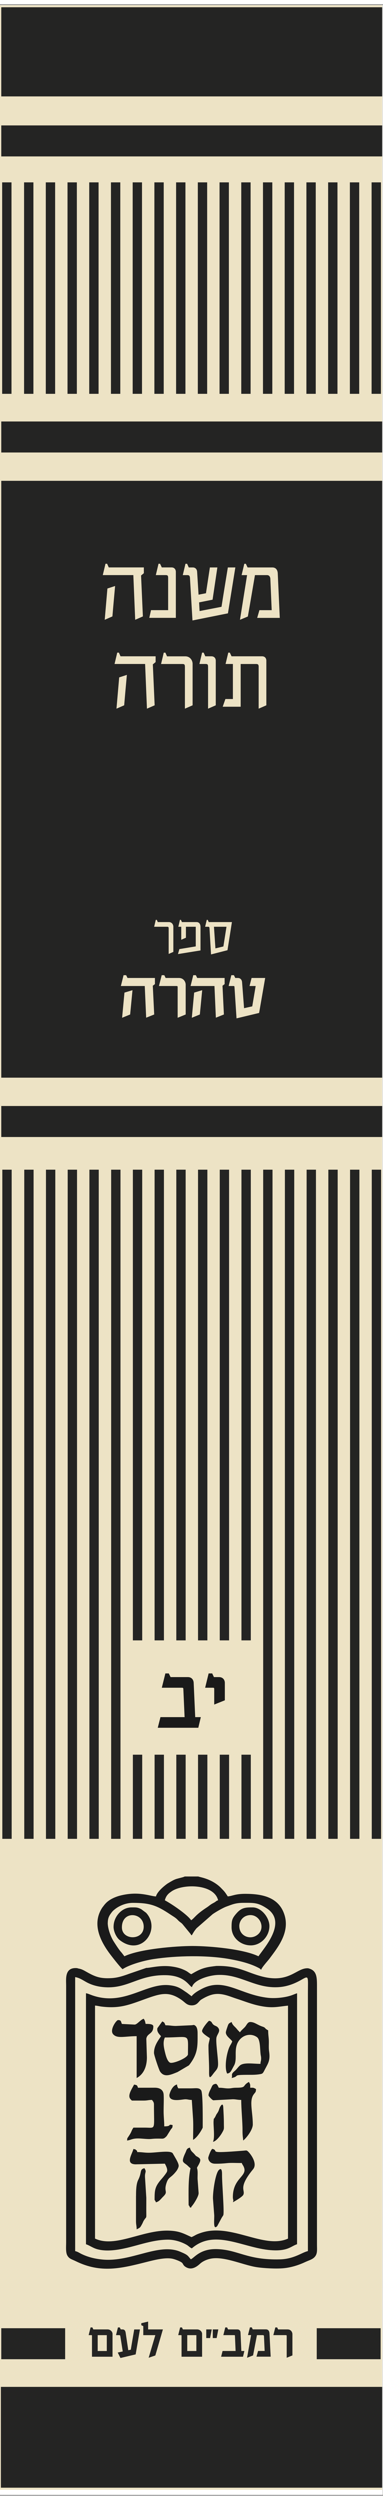 <svg xmlns="http://www.w3.org/2000/svg" xmlns:xlink="http://www.w3.org/1999/xlink" width="162" zoomAndPan="magnify" viewBox="0 0 121.92 792" height="1056" preserveAspectRatio="xMidYMid meet" version="1.0"><rect x="0" y="0" width="121.92" height="792" fill="#808080" stroke="none"/><defs><g/><clipPath id="8974e8cd0c"><path d="M 0 0.258 L 121.84 0.258 L 121.84 791.738 L 0 791.738 Z M 0 0.258 " clip-rule="nonzero"/></clipPath><clipPath id="b17f2a44aa"><path d="M 0 0.258 L 121.84 0.258 L 121.84 790.121 L 0 790.121 Z M 0 0.258 " clip-rule="nonzero"/></clipPath><clipPath id="c805527f0b"><path d="M 0 0.258 L 121.664 0.258 L 121.664 790.121 L 0 790.121 Z M 0 0.258 " clip-rule="nonzero"/></clipPath><clipPath id="9caf78999a"><path d="M 0 0.258 L 121.664 0.258 L 121.664 790 L 0 790 Z M 0 0.258 " clip-rule="nonzero"/></clipPath></defs><g clip-path="url(#8974e8cd0c)"><path fill="#ffffff" d="M 0 0.258 L 121.922 0.258 L 121.922 3997.441 L 0 3997.441 Z M 0 0.258 " fill-opacity="1" fill-rule="nonzero"/></g><g clip-path="url(#b17f2a44aa)"><path fill="#ffffff" d="M 0 0.258 L 121.922 0.258 L 121.922 790.121 L 0 790.121 Z M 0 0.258 " fill-opacity="1" fill-rule="nonzero"/><path fill="#ffffff" d="M 0 0.258 L 121.922 0.258 L 121.922 790.121 L 0 790.121 Z M 0 0.258 " fill-opacity="1" fill-rule="nonzero"/></g><g clip-path="url(#c805527f0b)"><path fill="#ede3c5" d="M -575.449 0.262 L 121.664 0.262 L 121.664 790.121 L -575.449 790.121 Z M -575.449 0.262 " fill-opacity="1" fill-rule="nonzero"/></g><g clip-path="url(#9caf78999a)"><path fill="#242423" d="M 0.285 757.395 L 121.664 757.395 L 121.664 789.441 L 0.285 789.441 Z M 0.688 56.602 L 3.66 56.602 L 3.66 123.824 L 0.688 123.824 Z M 118.289 56.602 L 121.262 56.602 L 121.262 123.824 L 118.289 123.824 Z M 111.375 56.602 L 114.348 56.602 L 114.348 123.824 L 111.375 123.824 Z M 104.453 56.602 L 107.426 56.602 L 107.426 123.824 L 104.453 123.824 Z M 97.539 56.602 L 100.512 56.602 L 100.512 123.824 L 97.539 123.824 Z M 90.625 56.602 L 93.598 56.602 L 93.598 123.824 L 90.625 123.824 Z M 83.715 56.602 L 86.684 56.602 L 86.684 123.824 L 83.715 123.824 Z M 76.801 56.602 L 79.773 56.602 L 79.773 123.824 L 76.801 123.824 Z M 69.887 56.602 L 72.859 56.602 L 72.859 123.824 L 69.887 123.824 Z M 62.973 56.602 L 65.945 56.602 L 65.945 123.824 L 62.973 123.824 Z M 56.059 56.602 L 59.031 56.602 L 59.031 123.824 L 56.059 123.824 Z M 49.145 56.602 L 52.117 56.602 L 52.117 123.824 L 49.145 123.824 Z M 42.234 56.602 L 45.203 56.602 L 45.203 123.824 L 42.234 123.824 Z M 35.32 56.602 L 38.293 56.602 L 38.293 123.824 L 35.32 123.824 Z M 28.406 56.602 L 31.379 56.602 L 31.379 123.824 L 28.406 123.824 Z M 21.492 56.602 L 24.465 56.602 L 24.465 123.824 L 21.492 123.824 Z M 14.578 56.602 L 17.551 56.602 L 17.551 123.824 L 14.578 123.824 Z M 7.664 56.602 L 10.637 56.602 L 10.637 123.824 L 7.664 123.824 Z M 0.742 370.461 L 3.715 370.461 L 3.715 583.176 L 0.742 583.176 Z M 118.344 370.461 L 121.316 370.461 L 121.316 583.176 L 118.344 583.176 Z M 111.434 370.461 L 114.406 370.461 L 114.406 583.176 L 111.434 583.176 Z M 104.52 370.461 L 107.492 370.461 L 107.492 583.176 L 104.52 583.176 Z M 97.605 370.461 L 100.578 370.461 L 100.578 583.176 L 97.605 583.176 Z M 90.691 370.461 L 93.664 370.461 L 93.664 583.176 L 90.691 583.176 Z M 83.777 370.461 L 86.75 370.461 L 86.75 583.176 L 83.777 583.176 Z M 76.863 370.461 L 79.836 370.461 L 79.836 520.09 L 76.863 520.09 Z M 79.836 556.43 L 79.836 583.176 L 76.863 583.176 L 76.863 556.43 Z M 69.953 370.461 L 72.922 370.461 L 72.922 520.09 L 69.953 520.09 Z M 72.922 556.43 L 72.922 583.176 L 69.953 583.176 L 69.953 556.43 Z M 63.039 370.461 L 66.012 370.461 L 66.012 520.09 L 63.039 520.09 Z M 66.012 556.43 L 66.012 583.176 L 63.039 583.176 L 63.039 556.43 Z M 56.125 370.461 L 59.098 370.461 L 59.098 520.09 L 56.125 520.09 Z M 59.098 556.43 L 59.098 583.176 L 56.125 583.176 L 56.125 556.43 Z M 49.211 370.461 L 52.184 370.461 L 52.184 520.09 L 49.211 520.09 Z M 52.184 556.43 L 52.184 583.176 L 49.211 583.176 L 49.211 556.43 Z M 42.297 370.461 L 45.27 370.461 L 45.27 520.09 L 42.297 520.09 Z M 45.27 556.43 L 45.27 583.176 L 42.297 583.176 L 42.297 556.43 Z M 35.383 370.461 L 38.355 370.461 L 38.355 583.176 L 35.383 583.176 Z M 28.461 370.461 L 31.434 370.461 L 31.434 583.176 L 28.461 583.176 Z M 21.547 370.461 L 24.52 370.461 L 24.52 583.176 L 21.547 583.176 Z M 14.633 370.461 L 17.605 370.461 L 17.605 583.176 L 14.633 583.176 Z M 7.723 370.461 L 10.691 370.461 L 10.691 583.176 L 7.723 583.176 Z M 0.406 0.941 L 121.785 0.941 L 121.785 29.277 L 0.406 29.277 Z M 0.406 38.5 L 121.785 38.5 L 121.785 48.355 L 0.406 48.355 Z M 0.406 132.617 L 121.785 132.617 L 121.785 142.473 L 0.406 142.473 Z M 0.406 151.48 L 121.785 151.48 L 121.785 341.211 L 0.406 341.211 Z M 0.406 350.219 L 121.785 350.219 L 121.785 360.074 L 0.406 360.074 Z M 100.828 738.746 L 121.16 738.746 L 121.16 748.602 L 100.828 748.602 Z M 20.738 738.746 L 0.406 738.746 L 0.406 748.602 L 20.738 748.602 Z M 20.738 738.746 " fill-opacity="1" fill-rule="nonzero"/></g><path fill="#ede3c5" d="M 43.035 195.656 L 45.484 194.582 L 44.906 181.578 L 45.793 180.844 L 45.793 179.008 L 34.621 179.008 L 34.098 177.844 L 33.578 177.844 L 32.719 181.449 L 42.445 181.449 L 43.035 195.645 Z M 33.336 195.656 L 35.785 194.582 C 36.062 191.25 36.336 188.285 36.641 184.914 L 34.191 185.715 Z M 33.336 195.656 Z M 33.336 195.656 " fill-opacity="1" fill-rule="nonzero"/><path fill="#ede3c5" d="M 47.535 195.039 L 55.977 195.039 L 55.977 180.414 C 55.977 179.707 55.547 179.008 54.625 179.008 L 51.504 179.008 L 50.953 177.844 L 50.461 177.844 L 49.602 181.449 L 52.723 181.449 C 53.395 181.449 53.523 181.637 53.523 182.398 L 53.523 192.59 L 48.074 192.59 L 47.523 195.039 Z M 47.535 195.039 Z M 47.535 195.039 " fill-opacity="1" fill-rule="nonzero"/><path fill="#ede3c5" d="M 60.477 182.473 L 61.27 195.871 L 72.559 193.605 L 74.918 179.016 L 72.531 179.016 C 71.863 183.117 71.152 187.43 70.512 191.527 L 63.531 192.879 L 63.383 190.121 L 67.668 189.266 L 69.195 179.016 L 66.812 179.016 L 65.562 187.215 L 63.207 187.672 L 62.75 180.426 C 62.723 179.715 62.293 179.016 61.371 179.016 L 60.086 179.016 L 59.562 177.852 L 59.039 177.852 L 58.184 181.457 L 59.684 181.457 C 60.27 181.457 60.449 181.766 60.484 182.473 Z M 60.477 182.473 Z M 60.477 182.473 " fill-opacity="1" fill-rule="nonzero"/><path fill="#ede3c5" d="M 76.391 195.656 L 78.895 194.613 C 79.66 190.328 80.426 185.707 81.16 181.457 L 85.047 181.457 C 85.594 181.457 86.023 181.887 86.062 182.621 L 86.488 192.598 L 82.578 192.598 L 81.867 195.051 L 89.062 195.051 L 88.418 180.918 C 88.391 180.152 88.055 179.016 86.703 179.016 L 78.812 179.016 L 78.262 177.852 L 77.77 177.852 L 76.91 181.457 L 78.652 181.457 Z M 76.391 195.656 Z M 76.391 195.656 " fill-opacity="1" fill-rule="nonzero"/><path fill="#ede3c5" d="M 46.777 223.91 L 49.23 222.84 L 48.652 209.832 L 49.539 209.098 L 49.539 207.262 L 38.367 207.262 L 37.844 206.098 L 37.32 206.098 L 36.465 209.703 L 46.191 209.703 L 46.777 223.898 Z M 37.078 223.91 L 39.531 222.84 C 39.809 219.504 40.082 216.539 40.387 213.168 L 37.938 213.969 Z M 37.078 223.91 Z M 37.078 223.91 " fill-opacity="1" fill-rule="nonzero"/><path fill="#ede3c5" d="M 58.863 210.754 L 58.863 223.91 L 61.312 222.84 L 61.312 209.656 C 61.312 208.613 60.551 207.273 58.984 207.273 L 53.172 207.273 L 52.648 206.105 L 52.129 206.105 L 51.27 209.711 L 58.062 209.711 C 58.762 209.711 58.863 209.926 58.863 210.754 Z M 58.863 210.754 Z M 58.863 210.754 " fill-opacity="1" fill-rule="nonzero"/><path fill="#ede3c5" d="M 66.234 210.754 L 66.234 223.91 L 68.684 222.84 L 68.684 208.641 C 68.684 207.934 68.227 207.262 67.305 207.262 L 65.348 207.262 L 64.828 206.098 L 64.332 206.098 L 63.477 209.703 L 65.434 209.703 C 66.141 209.703 66.234 209.918 66.234 210.746 Z M 66.234 210.754 Z M 66.234 210.754 " fill-opacity="1" fill-rule="nonzero"/><path fill="#ede3c5" d="M 82.336 210.754 L 82.336 223.91 L 84.785 222.84 L 84.785 208.641 C 84.785 207.934 84.355 207.262 83.434 207.262 L 73.707 207.262 L 73.156 206.098 L 72.664 206.098 L 71.805 209.703 L 74.137 209.703 L 74.137 220.844 L 71.75 220.844 L 70.891 223.293 L 76.613 223.293 L 76.613 209.711 L 81.543 209.711 C 82.25 209.711 82.344 210.02 82.344 210.754 Z M 82.336 210.754 Z M 82.336 210.754 " fill-opacity="1" fill-rule="nonzero"/><path fill="#242423" d="M 29.281 741.188 L 29.281 747.809 L 35.82 747.809 L 35.82 740.555 C 35.82 739.781 35.039 739.129 34.285 739.129 L 29.711 739.129 L 29.41 738.496 L 28.836 738.496 L 28.219 740.945 L 29.086 740.945 C 29.262 740.945 29.281 740.992 29.281 741.176 Z M 31.098 745.992 L 31.098 740.953 L 33.996 740.953 L 33.996 745.992 Z M 31.098 745.992 Z M 31.098 745.992 " fill-opacity="1" fill-rule="nonzero"/><path fill="#242423" d="M 38.348 748.211 L 43.184 747.066 L 44.543 739.137 L 42.727 739.137 C 42.363 741.262 41.98 743.461 41.637 745.574 L 40.836 745.742 L 39.988 740.105 C 39.902 739.621 39.672 739.129 39.008 739.129 L 38.441 739.129 L 38.125 738.496 L 37.547 738.496 L 36.93 740.945 L 37.93 740.945 C 38.141 740.945 38.254 741.027 38.293 741.203 L 39.074 746.125 L 37.48 746.488 L 38.336 748.191 Z M 38.348 748.211 Z M 38.348 748.211 " fill-opacity="1" fill-rule="nonzero"/><path fill="#242423" d="M 47.32 748.137 L 49.445 747.41 L 51.855 739.129 L 47.152 739.129 L 47.152 736.641 L 44.98 737.152 L 44.98 737.785 L 45.613 738.086 L 45.613 740.953 L 49.445 740.953 Z M 47.32 748.137 Z M 47.32 748.137 " fill-opacity="1" fill-rule="nonzero"/><path fill="#242423" d="M 57.793 741.188 L 57.793 747.809 L 64.332 747.809 L 64.332 740.555 C 64.332 739.781 63.559 739.129 62.797 739.129 L 58.223 739.129 L 57.922 738.496 L 57.344 738.496 L 56.73 740.945 L 57.598 740.945 C 57.773 740.945 57.793 740.992 57.793 741.176 Z M 59.609 745.992 L 59.609 740.953 L 62.508 740.953 L 62.508 745.992 Z M 59.609 745.992 Z M 59.609 745.992 " fill-opacity="1" fill-rule="nonzero"/><path fill="#242423" d="M 65.656 741.875 L 66.875 741.875 L 67.406 739.129 L 65.656 739.129 Z M 67.742 741.875 L 68.965 741.875 L 69.496 739.129 L 67.734 739.129 L 67.734 741.875 Z M 67.742 741.875 Z M 67.742 741.875 " fill-opacity="1" fill-rule="nonzero"/><path fill="#242423" d="M 70.406 747.809 L 77.359 747.809 L 77.789 745.992 L 76.828 745.992 L 76.566 740.125 C 76.547 739.613 76.242 739.129 75.57 739.129 L 72.605 739.129 L 72.289 738.496 L 71.711 738.496 L 71.098 740.945 L 74.574 740.945 C 74.758 740.945 74.789 741.027 74.789 741.176 L 75 745.984 L 70.855 745.984 L 70.391 747.801 Z M 70.406 747.809 Z M 70.406 747.809 " fill-opacity="1" fill-rule="nonzero"/><path fill="#242423" d="M 78.652 748.137 L 80.562 747.391 C 80.965 745.238 81.375 743.105 81.793 740.945 L 83.73 740.945 C 83.898 740.945 84.02 741.074 84.031 741.27 L 84.246 745.973 L 82.156 745.973 L 81.645 747.793 L 86.164 747.793 L 85.781 740.367 C 85.754 739.855 85.547 739.109 84.625 739.109 L 80.453 739.109 L 80.152 738.477 L 79.559 738.477 L 78.941 740.926 L 79.93 740.926 L 78.652 748.109 Z M 78.652 748.137 Z M 78.652 748.137 " fill-opacity="1" fill-rule="nonzero"/><path fill="#242423" d="M 91.262 741.188 L 91.262 748.137 L 93.086 747.391 L 93.086 740.645 C 93.086 739.984 92.594 739.129 91.559 739.129 L 88.539 739.129 L 88.223 738.496 L 87.645 738.496 L 87.012 740.945 L 91.055 740.945 C 91.188 740.945 91.25 741.027 91.25 741.176 Z M 91.262 741.188 Z M 91.262 741.188 " fill-opacity="1" fill-rule="nonzero"/><path fill="#1a1a1a" d="M 71.891 644.688 C 71.891 645.926 73.352 646.688 73.93 647.547 C 73.781 648.094 73.371 648.656 73.109 649.184 C 72.227 650.965 71.301 655.715 72.301 657.785 C 73.426 657.691 73.605 656.824 74.488 655.27 C 75.727 653.105 74.152 649.902 76.109 647.266 C 77.547 645.34 80.043 644.957 81.793 646.215 C 82.848 646.969 82.734 649.633 82.949 651.609 C 83.004 652.121 83.137 652.379 83.125 653.07 C 83.098 653.992 82.941 653.777 82.91 654.711 C 80.621 654.711 77.535 654.152 76.324 655.27 C 75.652 655.875 75.336 656.469 74.629 657.047 C 73.324 658.129 74.125 658.27 73.734 659.219 C 76.688 658.527 73.332 658.184 79.457 658.195 C 80.695 658.203 81.711 658.164 82.727 657.996 C 83.723 657.832 83.684 657.699 84.449 656.246 C 85.391 654.469 86.078 653.535 85.66 650.73 C 85.492 649.625 85.613 648.477 85.578 647.332 C 85.539 646.195 85.363 645.477 85.363 644.062 C 84.031 643.355 84.746 643.262 83.508 642.852 C 81.812 642.281 81.039 641.406 79.641 641.406 C 78.812 641.406 78.496 642.422 77.965 643 C 77.395 643.613 76.816 644.016 76.379 644.688 L 75.672 643.961 C 75.363 643.598 75.336 643.531 75.012 643.195 C 74.461 642.637 73.949 642.227 73.734 641.406 C 73.008 641.789 72.793 641.77 72.504 642.629 C 72.363 643.047 71.898 644.324 71.898 644.676 Z M 23.926 714.246 L 23.926 627.137 C 25.434 627.332 26.82 628.43 28.051 629.016 C 29.422 629.68 31.016 630.125 32.73 630.293 C 40.648 631.094 43.898 626.336 52.844 626.52 C 58.875 626.641 60.121 629.922 61.102 630.32 C 61.754 627.984 66.43 626.605 69.113 626.457 C 76.574 626.035 81.227 630.945 88.996 630.301 C 91.465 630.098 93.703 629.242 95.762 628.086 C 98.445 626.566 98.016 626.621 98.016 632.484 L 98.016 714.234 C 96.152 714.609 93.691 716.742 89.098 716.863 C 78.711 717.125 75.867 713.844 69.18 713.602 C 63.645 713.398 61.809 716.445 60.738 716.836 C 59.664 715.613 59.898 715.484 57.355 714.422 C 50.488 711.535 41.859 717.711 32.785 716.93 C 30.352 716.715 28.051 716.176 25.91 715.129 C 25.191 714.777 24.734 714.402 23.906 714.234 Z M 46.555 624.211 L 41.219 626.035 C 39.438 626.68 37.602 627.332 35.516 627.453 C 31.676 627.684 30.094 626.922 27.09 625.215 C 25.488 624.305 25.105 624.527 24.605 624.285 C 20.504 623.895 21.055 627.723 21.055 629.773 L 21.055 711.469 C 21.055 712.699 20.879 714.582 21.398 715.559 C 22.016 716.715 22.832 716.809 24.082 717.422 C 32.094 721.371 38.57 719.734 46.715 717.672 C 48.887 717.125 52.305 716.23 54.652 716.613 C 55.586 716.762 57.355 717.449 57.902 717.906 C 58.312 718.242 58.258 718.68 58.93 719.156 C 60.754 720.461 62.449 719.379 63.652 718.27 C 64.379 717.598 65.434 717.051 66.664 716.734 C 70.938 715.605 77.09 718.598 81.609 719.324 C 83.898 719.688 87.914 719.898 90.262 719.676 C 92.836 719.434 95.203 718.633 97.25 717.672 C 98.414 717.133 99.469 716.891 100.195 716.07 C 101.109 715.047 100.902 713.781 100.902 712.223 L 100.902 630.527 C 100.902 627.359 101.008 624.992 98.098 624.332 C 94.43 624.062 92.246 629.148 83.574 626.977 C 78.41 625.684 75.914 623.438 68.871 623.586 C 66.363 623.875 64.836 624.09 62.617 625.234 C 61.957 625.57 61.465 625.887 60.867 626.215 C 59.805 625.645 59.992 625.41 58.102 624.629 C 56.992 624.172 55.836 623.914 54.551 623.746 C 50.871 623.27 47.488 624.293 46.566 624.199 L 46.574 624.199 Z M 30.25 636.18 C 30.902 636.207 31.695 636.434 32.395 636.508 C 38.188 637.207 41.172 635.922 46.461 634.012 C 51.316 632.27 53.844 631.59 57.84 634.422 C 58.965 635.223 59.488 636.086 60.961 636.117 C 62.879 636.145 63.207 634.812 64.043 634.289 C 64.965 633.723 66.16 633.078 67.379 632.742 C 70.316 631.922 72.867 633.211 75.355 634.012 C 77.844 634.812 80.09 635.754 82.809 636.293 C 86.77 637.086 88.262 636.555 91.68 636.199 L 91.68 710.258 C 84.078 713.695 73.68 705.285 64.148 708.375 C 62.125 709.027 62.34 709.195 60.961 709.785 C 58.398 708.617 57.074 707.828 53.711 707.727 C 45.27 707.473 36.68 713.305 30.25 710.25 L 30.25 636.18 L 30.242 636.18 Z M 60.98 633.211 L 59.516 632.102 C 57.707 630.918 56.824 630.016 53.906 629.707 C 46.434 628.906 39.605 636.434 29.449 632.957 C 28.742 632.715 28.098 632.391 27.371 632.258 L 27.371 712.055 C 28.508 712.41 29.496 713.23 30.996 713.641 C 35.168 714.777 40.426 713.23 44.414 712.148 C 47.246 711.387 50.145 710.648 53.273 710.594 C 55.434 710.559 57.66 711.238 59.441 712.254 C 60 712.578 60.484 713.145 61.07 713.359 C 68.32 707.074 77.332 713.223 86.145 713.93 C 91.613 714.367 92.629 712.652 94.559 712.047 L 94.566 632.27 C 93.926 632.453 93.32 632.762 92.629 632.984 C 91.895 633.227 91.215 633.375 90.457 633.508 C 88.883 633.777 87.004 633.891 85.391 633.723 C 76.289 632.734 71.395 627.031 64.082 630.953 C 63.047 631.504 62.145 632.016 61.305 632.848 C 61.117 633.043 61.191 633.023 60.98 633.211 Z M 38.805 611.316 C 38.805 605.84 45.746 606.52 45.746 611.113 C 45.746 615.594 38.805 615.5 38.805 611.316 Z M 36.148 611.113 C 36.148 612.715 37.117 614.578 38.066 615.332 C 45.055 620.848 51.371 611.895 46.5 606.68 L 44.973 605.551 C 43.715 604.891 43.246 604.973 41.879 604.973 C 38.719 604.973 36.156 607.945 36.156 611.113 Z M 76.168 610.906 C 76.168 609.398 77.172 608.094 78.441 607.648 C 82.418 606.23 85.141 611.727 81.625 613.918 C 79.363 615.332 76.176 613.98 76.176 610.906 Z M 79.848 617.047 C 83.043 617.047 85.762 614.168 85.762 610.906 C 85.762 608.148 83.125 604.973 80.453 604.973 C 78.441 604.973 77.031 604.938 75.438 606.695 C 73.848 608.457 73.715 609.082 73.715 611.316 C 73.715 614.57 76.566 617.047 79.836 617.047 Z M 34.312 609.883 C 34.312 608.633 34.629 607.832 35.18 607.059 C 35.469 606.668 35.645 606.391 36 606.043 C 36.27 605.785 36.168 605.895 36.438 605.664 C 37.797 604.527 39.996 603.531 42.27 603.531 C 47.609 603.531 49.809 604.258 54.27 607.258 C 54.969 607.73 55.715 608.133 56.312 608.691 C 56.645 609.016 56.785 609.203 57.141 609.492 C 57.539 609.816 57.625 609.816 58.043 610.227 L 60.617 613.359 C 61.258 614.383 60.812 613.691 62.562 611.605 L 67.695 607.125 C 68.664 606.445 70.91 605.133 72.039 604.723 C 73.91 604.051 74.918 603.52 77.574 603.52 C 80.91 603.52 82.129 603.426 84.973 605.316 C 91.559 609.707 84.031 617.887 82.277 620.512 C 77.414 618.172 66.664 617.242 61.25 617.242 C 56.012 617.242 44.449 618.184 39.605 620.512 L 38.711 619.355 C 37.852 618.434 36.977 617 36.25 615.891 C 35.375 614.57 34.293 611.895 34.293 609.863 L 34.305 609.863 Z M 52.48 602.719 C 52.695 601.816 53.086 601.137 53.766 600.52 C 53.926 600.371 54.523 599.934 54.699 599.82 C 58.426 597.344 68.227 597.539 69.43 602.719 C 68.758 602.895 68.844 603.074 68.133 603.465 C 67.594 603.762 67.426 603.828 66.98 604.145 C 66.598 604.414 66.344 604.648 65.918 604.926 C 62.191 607.348 62.043 608.254 60.848 609.062 C 59.637 607.246 54.625 603.855 52.48 602.719 Z M 63.102 595.145 L 58.816 595.145 L 58.379 595.324 C 58.332 595.34 58.266 595.352 58.223 595.371 C 55.734 596.059 55.977 595.789 53.32 597.398 C 53.191 597.484 50.145 599.617 49.641 601.488 C 47.805 601.441 44.246 599.719 38.328 601.199 C 36.707 601.609 35.125 602.348 34.07 603.277 C 33.762 603.547 33.531 603.809 33.27 604.105 L 32.562 605.031 C 29.262 610.051 31.805 615.324 34.594 619.234 C 35.246 620.141 38.348 624.156 39.027 624.609 C 41.18 623.168 45.809 621.863 48.887 621.398 C 56.191 620.289 65.953 620.102 73.242 621.426 C 76.195 621.965 79.418 622.73 82.047 624.062 C 82.66 624.367 82.707 624.379 83.125 624.816 C 83.34 624.016 85.289 621.938 85.836 621.191 C 88.344 617.809 92.34 612.965 90.551 607.332 C 88.746 601.621 83.305 600.688 78.227 600.66 C 74.816 600.641 74.07 601.352 72.504 601.48 C 71.898 600.566 71.629 600.082 70.828 599.281 C 70.484 598.938 70.258 598.676 69.906 598.359 C 66.922 595.703 63.496 595.379 63.121 595.137 L 63.113 595.137 Z M 67.801 679.48 C 68.738 679.395 70.074 677.672 70.605 676.77 C 71.453 675.316 71.266 675.457 71.266 673.75 C 71.266 671.812 71.164 670.445 71.078 668.598 C 71.012 667.324 70.621 667.48 70.129 668.281 C 69.719 668.945 69.785 669.398 69.316 670.145 C 69.066 670.555 69.02 670.547 68.832 670.891 C 68.777 670.992 68.648 671.281 68.637 671.309 L 68.496 671.582 C 68.469 671.625 68.367 671.777 68.34 671.832 C 67.938 672.512 68.117 671.684 68.004 672.715 C 67.836 674.18 68.48 678.055 67.801 679.469 Z M 69.633 688.488 C 68.535 689.68 67.754 695.316 67.789 697.496 L 68.18 702.637 C 68.312 703.805 67.688 707.891 69.16 706.262 L 70.527 703.711 C 70.754 703.301 70.969 703.066 71.078 702.816 C 71.453 701.996 70.633 692.344 70.68 689.914 C 70.688 689.129 70.633 687.418 69.645 688.496 Z M 64.324 644.277 C 64.324 644.977 65.891 645.934 66.773 646.52 C 66.711 647.379 66.363 648.086 66.363 648.98 C 66.363 651.973 66.598 654.336 66.559 657.18 C 66.531 659.422 66.785 659.375 67.875 657.875 C 68.777 656.648 69.422 656.379 69.422 654.719 C 69.422 652.707 68.59 647.473 68.926 646.242 C 69.262 645.031 70.418 644.191 69.254 643.027 C 68.844 642.629 68.312 642.629 67.855 642.172 C 67.277 641.602 67.547 641.266 66.559 641.008 C 66.047 641.352 64.316 643.523 64.316 644.285 L 64.324 644.285 Z M 43.293 696.676 L 43.293 704.66 C 43.293 705.906 43.5 706.16 43.5 707.324 C 44.664 706.711 44.582 706.832 45.25 705.602 C 45.559 705.023 45.512 704.922 45.867 704.379 C 46.75 703.012 46.566 704.277 46.566 700.773 C 46.566 699.621 46.582 698.445 46.574 697.281 L 46.156 690.734 C 46.062 688.973 46.797 689.141 45.961 687.875 C 44.328 688.312 45.25 689.113 43.984 691.629 C 43.352 692.875 43.305 694.961 43.305 696.676 L 43.305 696.688 Z M 58.203 685.422 C 58.203 686.039 58.91 686.402 59.34 686.738 C 59.918 687.184 60.094 687.5 60.652 687.875 C 59.871 691.246 60.039 695.68 60.039 699.34 C 60.039 700.004 60.215 699.488 60.449 700.367 L 60.859 700.367 C 61.117 699.648 60.859 700.273 61.25 699.73 C 61.473 699.414 61.512 699.406 61.762 699.016 C 62.238 698.297 63.289 696.566 63.223 695.734 L 62.898 691.355 C 62.871 690.555 62.945 689.68 62.898 688.887 C 62.805 687.426 62.441 688.16 63.086 687.043 C 64.035 685.375 63.949 684.91 62.98 684.324 C 62.246 683.875 62.535 684.164 61.965 683.496 C 61.27 682.664 60.738 682.543 60.457 681.332 C 59.359 681.586 59.441 682.09 59.023 682.973 C 58.77 683.496 58.211 684.707 58.211 685.434 Z M 53.918 664.742 C 53.918 666.875 57.477 666.113 58.648 665.992 C 59.676 665.887 59.918 666.176 61.055 666.176 L 61.465 672.316 C 61.574 674.367 61.465 676.77 61.465 678.863 C 62.98 678.062 64.527 675.109 64.527 674.98 C 64.527 672.895 64.621 664.109 64.055 663.168 C 63.465 662.191 62.301 662.488 60.848 662.496 C 59.488 662.496 58.129 662.496 56.758 662.496 C 56.508 662.023 56.402 661.965 56.348 661.27 C 54.652 661.668 53.898 664.332 53.898 664.75 L 53.898 664.742 Z M 76.574 686.234 C 77.191 686.234 76.754 686.039 77.238 686.793 C 79.621 690.508 74.125 690.445 74.125 697.078 C 74.125 698.008 74.469 697.988 74.125 698.715 C 74.191 698.699 77.125 697.066 77.461 696.324 C 78.16 694.75 75.672 694.16 80.574 688.199 C 81.895 686.586 80.266 683.914 79.074 682.684 C 78.496 682.098 78.441 682.238 77.59 682.301 C 65.078 683.316 70.129 682.395 67.594 681.727 C 66.98 682.172 66.316 684.344 66.301 684.492 C 66.223 684.965 66.625 686.418 68.395 686.449 C 69.859 686.477 71.164 686.383 72.328 686.262 C 73.52 686.133 75.316 686.234 76.586 686.234 Z M 43.293 686.645 L 52.48 686.438 C 52.789 687.027 53.434 688.172 53.16 688.965 C 53.031 689.355 51.914 690.762 51.605 691.098 C 49.324 693.641 49.211 694.738 49.211 697.699 C 49.211 698.371 49.387 697.859 49.621 698.727 C 50.73 698.465 51.188 697.645 51.922 696.938 C 53.766 695.141 51.887 695.52 53.133 692.223 C 53.766 690.574 54.418 691.039 56.191 688.73 C 56.422 688.422 56.758 687.809 56.859 687.344 C 56.992 686.746 56.508 685.844 56.098 685.07 L 54.969 683.121 C 54.16 682.125 49.797 682.965 47.367 682.965 C 45.914 682.965 45.242 682.758 43.695 682.758 C 43.535 682.18 43.789 682.496 43.219 682.031 C 42.41 681.363 43.508 682.172 42.477 681.742 C 42.082 683.422 39.699 686.652 43.293 686.652 Z M 42.883 642.227 L 38.805 642.023 C 38.441 641.266 38.637 640.793 37.582 640.793 C 37.023 640.793 34.863 643.875 35.98 645.246 C 37.258 646.801 39.754 645.906 43.5 645.906 L 43.5 659.211 C 45.84 657.961 46.762 655.41 46.762 652.66 L 46.574 646.734 C 46.836 644.898 48.809 645.328 48.809 642.832 C 48.809 641.977 47.293 642.012 46.359 642.012 C 46.145 641.109 46.203 641.055 45.746 640.371 C 44.777 640.633 43.621 642.219 42.895 642.219 L 42.895 642.207 Z M 69.633 662.281 C 69.262 661.586 69.391 661.594 68.816 661.055 C 67.633 661.156 67.586 661.641 67.184 662.488 C 66.914 663.047 66.375 663.949 66.375 664.742 C 66.375 664.957 67.473 666.168 67.902 666.289 L 73.742 665.98 C 74.844 665.887 75.504 666.176 76.789 666.176 C 76.789 669.121 77.211 673.062 77.199 675.801 C 77.191 677.969 77.387 678.121 77.406 679.078 C 78.215 678.531 80.473 675.801 80.473 673.965 C 80.473 669.93 79.258 666.445 80.75 664.426 C 81.309 663.672 81.488 663.738 81.488 662.711 C 80.609 662.246 80.789 662.301 79.652 662.301 C 79.652 661.164 79.707 661.332 79.242 660.457 C 76.957 661.668 78.699 662.293 75.16 662.301 C 73.91 662.301 73.613 662.543 72.504 662.516 C 71.453 662.496 70.957 662.301 69.645 662.301 Z M 42.27 666.383 L 45.734 666.383 C 46.984 666.383 47.227 666.176 48.391 666.176 C 48.688 666.625 49.008 666.855 49.008 667.613 C 49.008 676.004 49.688 674.988 46.145 674.98 C 44.926 674.98 43.695 674.98 42.477 674.98 C 41.59 676.305 42.188 675.957 40.703 678.102 C 40.398 678.539 40.582 678.352 40.434 679.078 C 41.805 678.969 42.008 678.223 45.121 678.473 C 49.043 678.801 47.246 678.438 50.859 678.473 C 51.902 678.484 52.137 678.66 53.086 677.637 L 54.262 675.746 C 54.793 674.914 54.914 675.27 54.941 674.168 C 53.227 673.77 54.867 674.578 52.285 674.578 C 52.285 672.836 52.082 671.598 52.082 669.672 C 52.082 668.051 52.184 666.113 52.098 664.539 C 52.016 662.926 50.777 662.273 49.238 662.293 C 47.469 662.301 45.688 662.301 43.918 662.301 C 43.621 661.191 43.246 661.512 42.699 661.277 C 41.867 662.852 40.434 664.902 41.625 666.027 C 41.887 666.27 41.824 666.391 42.289 666.391 L 42.277 666.391 Z M 52.48 646.324 C 60.699 646.324 59.832 644.75 59.832 651.652 C 59.832 652.781 55.016 654.793 54.102 654.316 C 53.312 653.91 52.855 652.324 52.641 651.496 C 52.258 649.941 51.699 647.957 52.48 646.336 Z M 51.262 645.914 C 50.281 647.379 49.016 649 49.016 651.234 C 49.016 651.914 50.59 656.562 50.926 657.094 C 52.266 659.172 54.27 658.211 56.508 657.316 L 60.102 655.203 C 60.484 654.785 60.652 654.504 60.98 654.031 C 63.086 650.863 62.898 648.469 62.898 644.898 C 62.898 643.875 62.703 642.887 62.051 642.496 C 61.602 642.219 61.789 642.387 60.867 642.441 L 55.949 642.664 C 54.633 642.656 54.113 642.449 52.688 642.449 C 52.219 641.566 52.547 641.688 51.66 641.219 L 50.105 643.355 C 49.809 644.648 50.973 645.504 51.262 645.934 Z M 51.262 645.914 " fill-opacity="1" fill-rule="evenodd"/><g fill="#1a1a1a" fill-opacity="1"><g transform="translate(49.665, 547.868)"><g><path d="M 0.555 0 L 13.461 0 L 14.262 -3.379 L 12.477 -3.379 L 11.988 -14.262 C 11.957 -15.215 11.371 -16.105 10.141 -16.105 L 4.641 -16.105 L 4.059 -17.273 L 2.98 -17.273 L 1.844 -12.723 L 8.297 -12.723 C 8.637 -12.723 8.699 -12.57 8.699 -12.293 L 9.098 -3.379 L 1.414 -3.379 Z M 0.555 0 "/></g></g></g><g fill="#1a1a1a" fill-opacity="1"><g transform="translate(64.69, 547.868)"><g><path d="M 3.504 -12.355 L 3.504 -7.375 L 6.883 -8.73 L 6.883 -14.262 C 6.883 -15.215 6.27 -16.105 5.039 -16.105 L 3.41 -16.105 L 2.859 -17.273 L 1.723 -17.273 L 0.613 -12.723 L 3.195 -12.723 C 3.41 -12.723 3.504 -12.57 3.504 -12.355 Z M 3.504 -12.355 "/></g></g></g><g fill="#ede3c5" fill-opacity="1"><g transform="translate(48.624, 301.511)"><g><path d="M 5.066 -7.641 L 5.066 0.371 L 6.559 -0.281 L 6.559 -8.309 C 6.559 -8.945 6.094 -9.762 5.141 -9.762 L 1.602 -9.762 L 1.285 -10.473 L 0.969 -10.473 L 0.445 -8.273 L 4.582 -8.273 C 5.012 -8.273 5.066 -8.141 5.066 -7.641 Z M 5.066 -7.641 "/></g></g></g><g fill="#ede3c5" fill-opacity="1"><g transform="translate(56.206, 301.511)"><g><path d="M 0.445 0.41 L 7.621 -0.746 L 7.621 -8.16 C 7.621 -9.129 7.211 -9.762 6.336 -9.762 L 1.715 -9.762 L 1.379 -10.473 L 1.082 -10.473 L 0.559 -8.273 L 1.492 -8.273 L 1.492 -4.137 L 2.98 -4.789 L 2.98 -8.273 L 6.109 -8.273 L 6.109 -2.031 L 0.895 -1.172 Z M 0.445 0.41 "/></g></g></g><g fill="#ede3c5" fill-opacity="1"><g transform="translate(64.85, 301.511)"><g><path d="M 1.844 -7.656 L 2.328 0.523 L 7.566 -0.82 L 8.98 -9.762 L 1.602 -9.762 L 1.266 -10.473 L 0.969 -10.473 L 0.445 -8.273 L 1.359 -8.273 C 1.789 -8.273 1.824 -8.125 1.844 -7.656 Z M 3.262 -8.273 L 7.246 -8.273 L 6.262 -2.012 L 3.727 -1.398 Z M 3.262 -8.273 "/></g></g></g><g fill="#ede3c5" fill-opacity="1"><g transform="translate(38.012, 321.706)"><g><path d="M 8.516 0.441 L 11.074 -0.582 L 10.629 -9.723 L 11.305 -10.234 L 11.305 -12.188 L 2.582 -12.188 L 2.141 -13.074 L 1.324 -13.074 L 0.465 -9.629 L 8.07 -9.629 Z M 0.859 0.465 L 3.418 -0.582 L 4.164 -8.305 L 1.605 -7.535 Z M 0.859 0.465 "/></g></g></g><g fill="#ede3c5" fill-opacity="1"><g transform="translate(50.129, 321.706)"><g><path d="M 6.422 -9.305 L 6.422 0.465 L 8.98 -0.582 L 8.98 -10.051 C 8.98 -10.98 8.281 -12.188 6.84 -12.188 L 2.605 -12.188 L 2.164 -13.074 L 1.348 -13.074 L 0.465 -9.629 L 6.141 -9.629 C 6.328 -9.629 6.422 -9.516 6.422 -9.305 Z M 6.422 -9.305 "/></g></g></g><g fill="#ede3c5" fill-opacity="1"><g transform="translate(60.2, 321.706)"><g><path d="M 8.516 0.441 L 11.074 -0.582 L 10.629 -9.723 L 11.305 -10.234 L 11.305 -12.188 L 2.582 -12.188 L 2.141 -13.074 L 1.324 -13.074 L 0.465 -9.629 L 8.07 -9.629 Z M 0.859 0.465 L 3.418 -0.582 L 4.164 -8.305 L 1.605 -7.535 Z M 0.859 0.465 "/></g></g></g><g fill="#ede3c5" fill-opacity="1"><g transform="translate(72.317, 321.706)"><g><path d="M 2.328 -9.281 L 2.977 0.652 L 10.164 -1.07 L 12.098 -12.188 L 7.77 -12.188 L 7.117 -9.629 L 9.07 -9.629 L 7.98 -3.164 L 5.375 -2.582 L 4.746 -10.793 C 4.699 -11.516 4.305 -12.188 3.371 -12.188 L 2.582 -12.188 L 2.141 -13.074 L 1.324 -13.074 L 0.465 -9.629 L 2.023 -9.629 C 2.281 -9.629 2.305 -9.562 2.328 -9.281 Z M 2.328 -9.281 "/></g></g></g></svg>